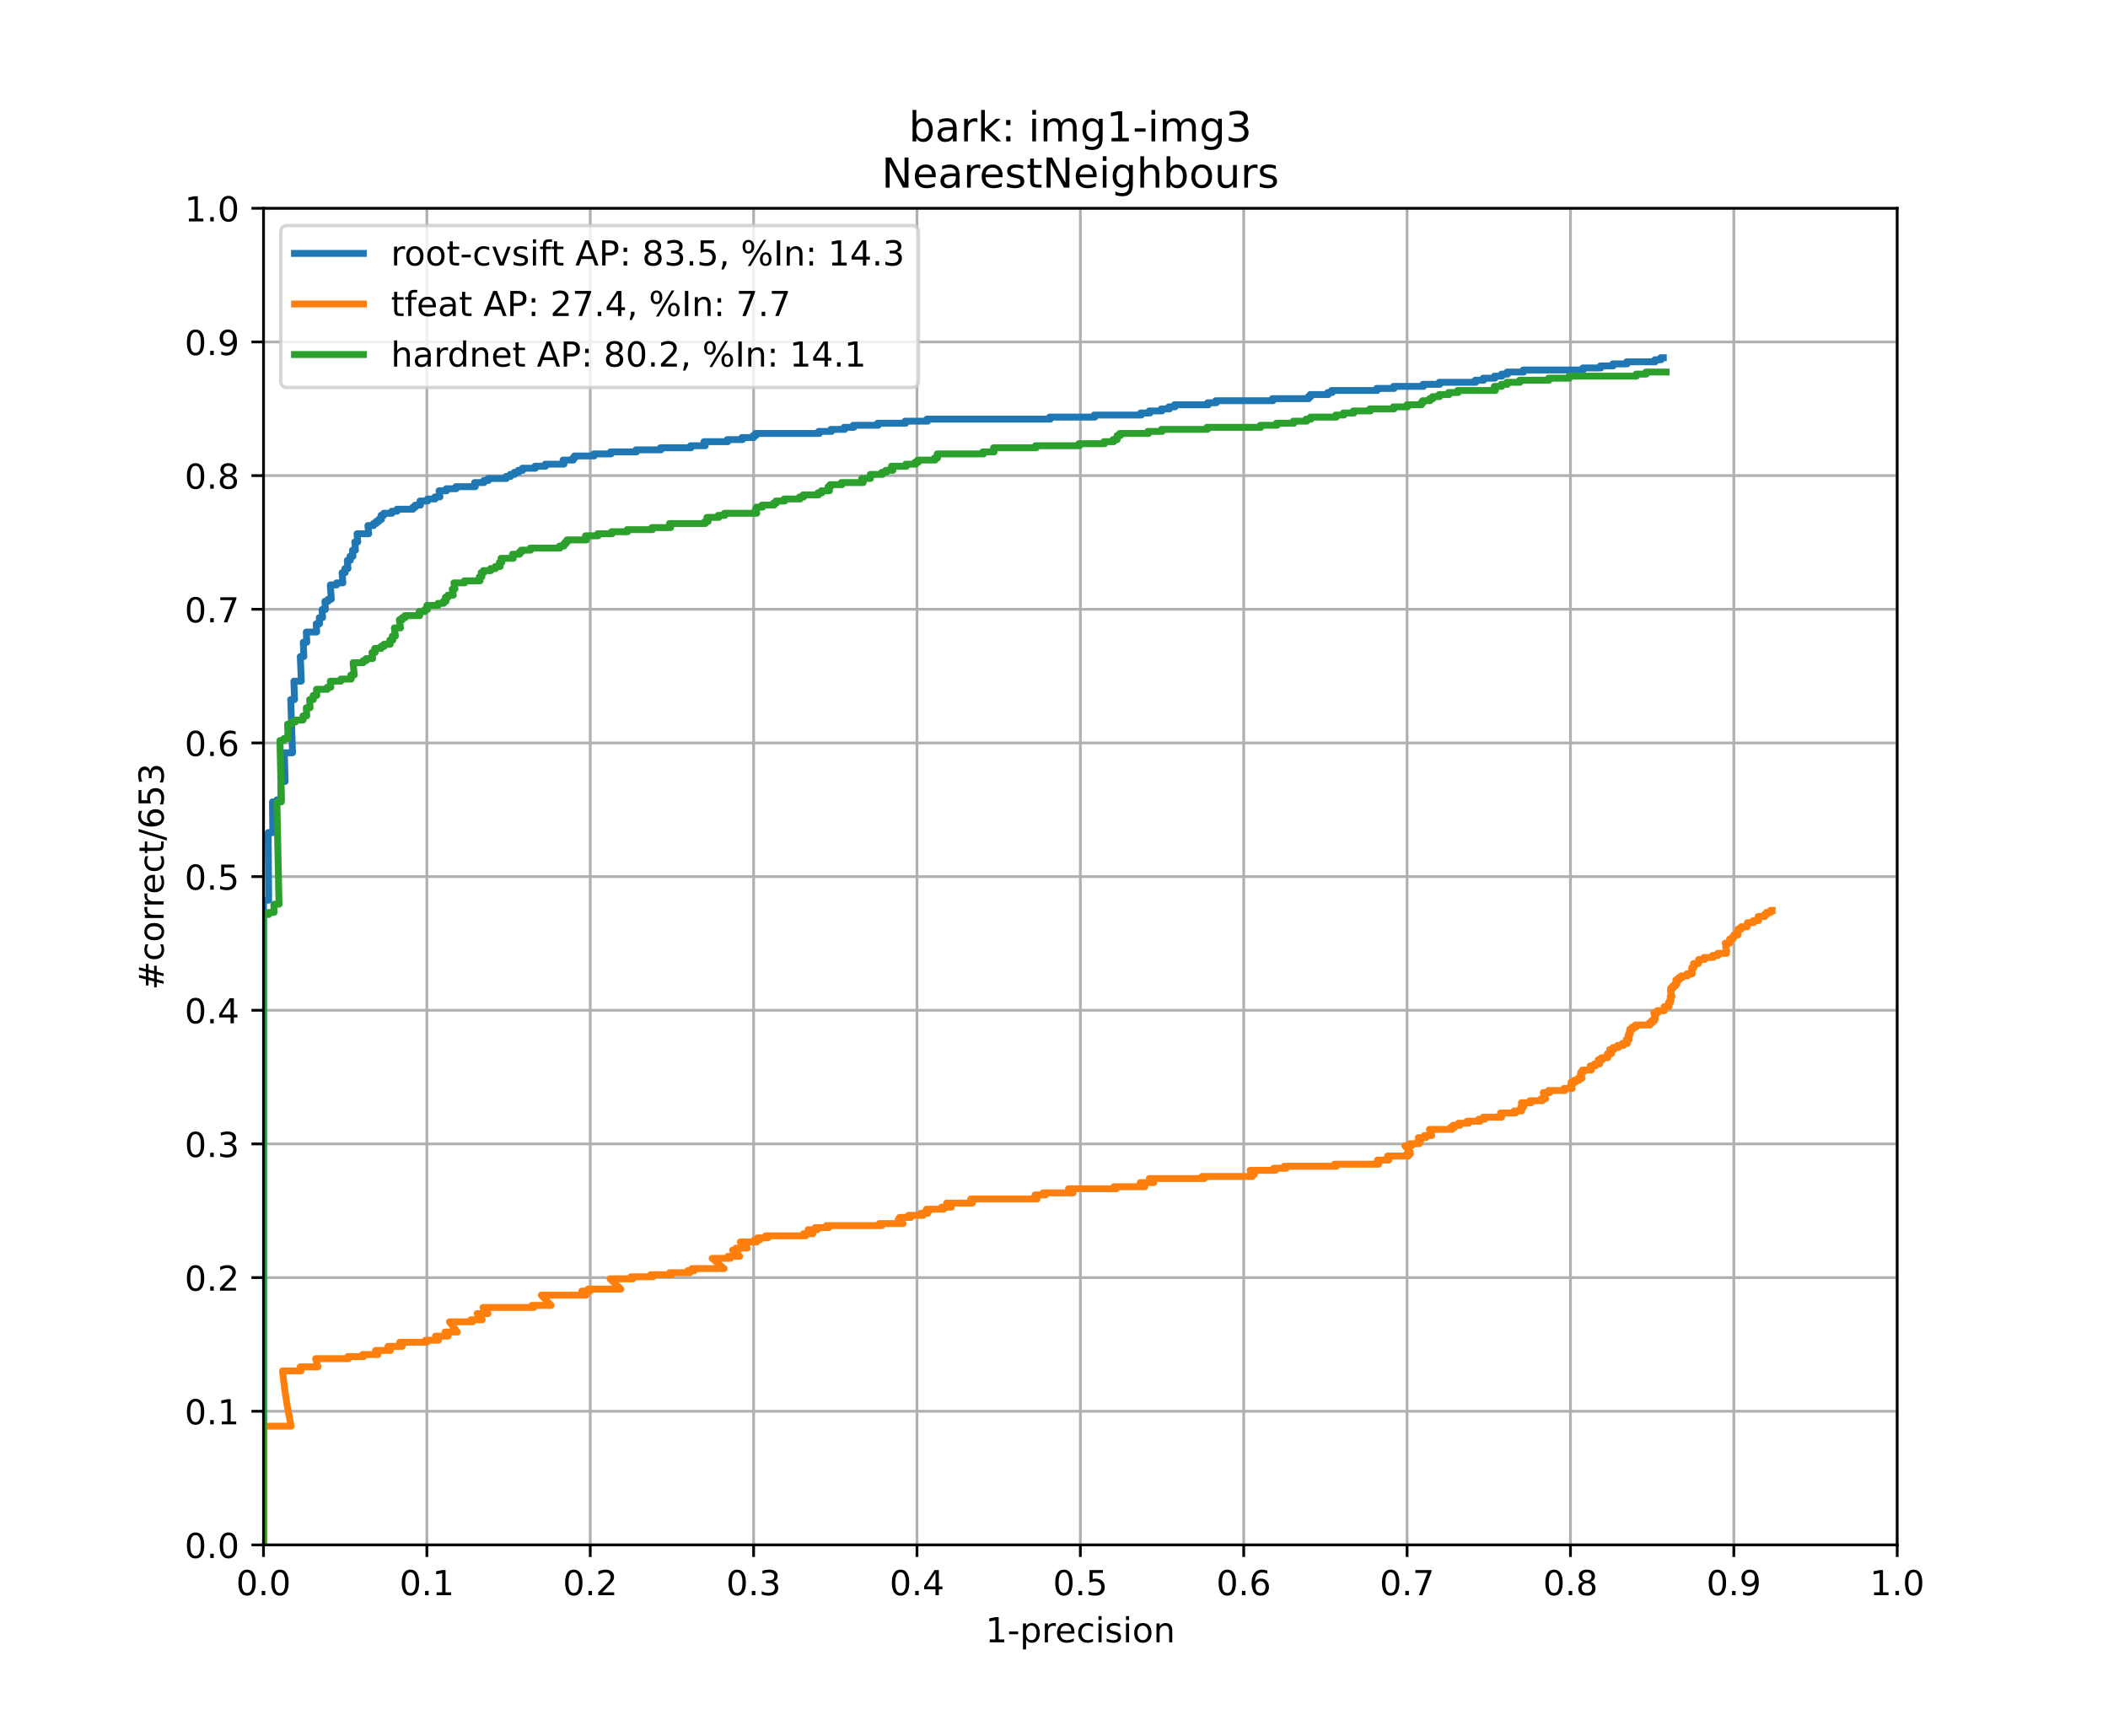 <?xml version="1.0" encoding="utf-8" standalone="no"?>
<!DOCTYPE svg PUBLIC "-//W3C//DTD SVG 1.1//EN"
  "http://www.w3.org/Graphics/SVG/1.1/DTD/svg11.dtd">
<!-- Created with matplotlib (https://matplotlib.org/) -->
<svg height="504pt" version="1.1" viewBox="0 0 612 504" width="612pt" xmlns="http://www.w3.org/2000/svg" xmlns:xlink="http://www.w3.org/1999/xlink">
 <defs>
  <style type="text/css">
*{stroke-linecap:butt;stroke-linejoin:round;}
  </style>
 </defs>
 <g id="figure_1">
  <g id="patch_1">
   <path d="M 0 504 
L 612 504 
L 612 0 
L 0 0 
z
" style="fill:#ffffff;"/>
  </g>
  <g id="axes_1">
   <g id="patch_2">
    <path d="M 76.5 448.56 
L 550.8 448.56 
L 550.8 60.48 
L 76.5 60.48 
z
" style="fill:#ffffff;"/>
   </g>
   <g id="matplotlib.axis_1">
    <g id="xtick_1">
     <g id="line2d_1">
      <path clip-path="url(#p9d7a1a7875)" d="M 76.5 448.56 
L 76.5 60.48 
" style="fill:none;stroke:#b0b0b0;stroke-linecap:square;stroke-width:0.8;"/>
     </g>
     <g id="line2d_2">
      <defs>
       <path d="M 0 0 
L 0 3.5 
" id="me252ab97df" style="stroke:#000000;stroke-width:0.8;"/>
      </defs>
      <g>
       <use style="stroke:#000000;stroke-width:0.8;" x="76.5" xlink:href="#me252ab97df" y="448.56"/>
      </g>
     </g>
     <g id="text_1">
      <!-- 0.0 -->
      <defs>
       <path d="M 31.781 66.406 
Q 24.172 66.406 20.328 58.906 
Q 16.5 51.422 16.5 36.375 
Q 16.5 21.391 20.328 13.891 
Q 24.172 6.391 31.781 6.391 
Q 39.453 6.391 43.281 13.891 
Q 47.125 21.391 47.125 36.375 
Q 47.125 51.422 43.281 58.906 
Q 39.453 66.406 31.781 66.406 
z
M 31.781 74.219 
Q 44.047 74.219 50.516 64.516 
Q 56.984 54.828 56.984 36.375 
Q 56.984 17.969 50.516 8.266 
Q 44.047 -1.422 31.781 -1.422 
Q 19.531 -1.422 13.062 8.266 
Q 6.594 17.969 6.594 36.375 
Q 6.594 54.828 13.062 64.516 
Q 19.531 74.219 31.781 74.219 
z
" id="DejaVuSans-48"/>
       <path d="M 10.688 12.406 
L 21 12.406 
L 21 0 
L 10.688 0 
z
" id="DejaVuSans-46"/>
      </defs>
      <g transform="translate(68.548 463.158)scale(0.1 -0.1)">
       <use xlink:href="#DejaVuSans-48"/>
       <use x="63.623" xlink:href="#DejaVuSans-46"/>
       <use x="95.41" xlink:href="#DejaVuSans-48"/>
      </g>
     </g>
    </g>
    <g id="xtick_2">
     <g id="line2d_3">
      <path clip-path="url(#p9d7a1a7875)" d="M 123.93 448.56 
L 123.93 60.48 
" style="fill:none;stroke:#b0b0b0;stroke-linecap:square;stroke-width:0.8;"/>
     </g>
     <g id="line2d_4">
      <g>
       <use style="stroke:#000000;stroke-width:0.8;" x="123.93" xlink:href="#me252ab97df" y="448.56"/>
      </g>
     </g>
     <g id="text_2">
      <!-- 0.1 -->
      <defs>
       <path d="M 12.406 8.297 
L 28.516 8.297 
L 28.516 63.922 
L 10.984 60.406 
L 10.984 69.391 
L 28.422 72.906 
L 38.281 72.906 
L 38.281 8.297 
L 54.391 8.297 
L 54.391 0 
L 12.406 0 
z
" id="DejaVuSans-49"/>
      </defs>
      <g transform="translate(115.978 463.158)scale(0.1 -0.1)">
       <use xlink:href="#DejaVuSans-48"/>
       <use x="63.623" xlink:href="#DejaVuSans-46"/>
       <use x="95.41" xlink:href="#DejaVuSans-49"/>
      </g>
     </g>
    </g>
    <g id="xtick_3">
     <g id="line2d_5">
      <path clip-path="url(#p9d7a1a7875)" d="M 171.36 448.56 
L 171.36 60.48 
" style="fill:none;stroke:#b0b0b0;stroke-linecap:square;stroke-width:0.8;"/>
     </g>
     <g id="line2d_6">
      <g>
       <use style="stroke:#000000;stroke-width:0.8;" x="171.36" xlink:href="#me252ab97df" y="448.56"/>
      </g>
     </g>
     <g id="text_3">
      <!-- 0.2 -->
      <defs>
       <path d="M 19.188 8.297 
L 53.609 8.297 
L 53.609 0 
L 7.328 0 
L 7.328 8.297 
Q 12.938 14.109 22.625 23.891 
Q 32.328 33.688 34.812 36.531 
Q 39.547 41.844 41.422 45.531 
Q 43.312 49.219 43.312 52.781 
Q 43.312 58.594 39.234 62.25 
Q 35.156 65.922 28.609 65.922 
Q 23.969 65.922 18.812 64.312 
Q 13.672 62.703 7.812 59.422 
L 7.812 69.391 
Q 13.766 71.781 18.938 73 
Q 24.125 74.219 28.422 74.219 
Q 39.75 74.219 46.484 68.547 
Q 53.219 62.891 53.219 53.422 
Q 53.219 48.922 51.531 44.891 
Q 49.859 40.875 45.406 35.406 
Q 44.188 33.984 37.641 27.219 
Q 31.109 20.453 19.188 8.297 
z
" id="DejaVuSans-50"/>
      </defs>
      <g transform="translate(163.408 463.158)scale(0.1 -0.1)">
       <use xlink:href="#DejaVuSans-48"/>
       <use x="63.623" xlink:href="#DejaVuSans-46"/>
       <use x="95.41" xlink:href="#DejaVuSans-50"/>
      </g>
     </g>
    </g>
    <g id="xtick_4">
     <g id="line2d_7">
      <path clip-path="url(#p9d7a1a7875)" d="M 218.79 448.56 
L 218.79 60.48 
" style="fill:none;stroke:#b0b0b0;stroke-linecap:square;stroke-width:0.8;"/>
     </g>
     <g id="line2d_8">
      <g>
       <use style="stroke:#000000;stroke-width:0.8;" x="218.79" xlink:href="#me252ab97df" y="448.56"/>
      </g>
     </g>
     <g id="text_4">
      <!-- 0.3 -->
      <defs>
       <path d="M 40.578 39.312 
Q 47.656 37.797 51.625 33 
Q 55.609 28.219 55.609 21.188 
Q 55.609 10.406 48.188 4.484 
Q 40.766 -1.422 27.094 -1.422 
Q 22.516 -1.422 17.656 -0.516 
Q 12.797 0.391 7.625 2.203 
L 7.625 11.719 
Q 11.719 9.328 16.594 8.109 
Q 21.484 6.891 26.812 6.891 
Q 36.078 6.891 40.938 10.547 
Q 45.797 14.203 45.797 21.188 
Q 45.797 27.641 41.281 31.266 
Q 36.766 34.906 28.719 34.906 
L 20.219 34.906 
L 20.219 43.016 
L 29.109 43.016 
Q 36.375 43.016 40.234 45.922 
Q 44.094 48.828 44.094 54.297 
Q 44.094 59.906 40.109 62.906 
Q 36.141 65.922 28.719 65.922 
Q 24.656 65.922 20.016 65.031 
Q 15.375 64.156 9.812 62.312 
L 9.812 71.094 
Q 15.438 72.656 20.344 73.438 
Q 25.25 74.219 29.594 74.219 
Q 40.828 74.219 47.359 69.109 
Q 53.906 64.016 53.906 55.328 
Q 53.906 49.266 50.438 45.094 
Q 46.969 40.922 40.578 39.312 
z
" id="DejaVuSans-51"/>
      </defs>
      <g transform="translate(210.838 463.158)scale(0.1 -0.1)">
       <use xlink:href="#DejaVuSans-48"/>
       <use x="63.623" xlink:href="#DejaVuSans-46"/>
       <use x="95.41" xlink:href="#DejaVuSans-51"/>
      </g>
     </g>
    </g>
    <g id="xtick_5">
     <g id="line2d_9">
      <path clip-path="url(#p9d7a1a7875)" d="M 266.22 448.56 
L 266.22 60.48 
" style="fill:none;stroke:#b0b0b0;stroke-linecap:square;stroke-width:0.8;"/>
     </g>
     <g id="line2d_10">
      <g>
       <use style="stroke:#000000;stroke-width:0.8;" x="266.22" xlink:href="#me252ab97df" y="448.56"/>
      </g>
     </g>
     <g id="text_5">
      <!-- 0.4 -->
      <defs>
       <path d="M 37.797 64.312 
L 12.891 25.391 
L 37.797 25.391 
z
M 35.203 72.906 
L 47.609 72.906 
L 47.609 25.391 
L 58.016 25.391 
L 58.016 17.188 
L 47.609 17.188 
L 47.609 0 
L 37.797 0 
L 37.797 17.188 
L 4.891 17.188 
L 4.891 26.703 
z
" id="DejaVuSans-52"/>
      </defs>
      <g transform="translate(258.268 463.158)scale(0.1 -0.1)">
       <use xlink:href="#DejaVuSans-48"/>
       <use x="63.623" xlink:href="#DejaVuSans-46"/>
       <use x="95.41" xlink:href="#DejaVuSans-52"/>
      </g>
     </g>
    </g>
    <g id="xtick_6">
     <g id="line2d_11">
      <path clip-path="url(#p9d7a1a7875)" d="M 313.65 448.56 
L 313.65 60.48 
" style="fill:none;stroke:#b0b0b0;stroke-linecap:square;stroke-width:0.8;"/>
     </g>
     <g id="line2d_12">
      <g>
       <use style="stroke:#000000;stroke-width:0.8;" x="313.65" xlink:href="#me252ab97df" y="448.56"/>
      </g>
     </g>
     <g id="text_6">
      <!-- 0.5 -->
      <defs>
       <path d="M 10.797 72.906 
L 49.516 72.906 
L 49.516 64.594 
L 19.828 64.594 
L 19.828 46.734 
Q 21.969 47.469 24.109 47.828 
Q 26.266 48.188 28.422 48.188 
Q 40.625 48.188 47.75 41.5 
Q 54.891 34.812 54.891 23.391 
Q 54.891 11.625 47.562 5.094 
Q 40.234 -1.422 26.906 -1.422 
Q 22.312 -1.422 17.547 -0.641 
Q 12.797 0.141 7.719 1.703 
L 7.719 11.625 
Q 12.109 9.234 16.797 8.062 
Q 21.484 6.891 26.703 6.891 
Q 35.156 6.891 40.078 11.328 
Q 45.016 15.766 45.016 23.391 
Q 45.016 31 40.078 35.438 
Q 35.156 39.891 26.703 39.891 
Q 22.75 39.891 18.812 39.016 
Q 14.891 38.141 10.797 36.281 
z
" id="DejaVuSans-53"/>
      </defs>
      <g transform="translate(305.698 463.158)scale(0.1 -0.1)">
       <use xlink:href="#DejaVuSans-48"/>
       <use x="63.623" xlink:href="#DejaVuSans-46"/>
       <use x="95.41" xlink:href="#DejaVuSans-53"/>
      </g>
     </g>
    </g>
    <g id="xtick_7">
     <g id="line2d_13">
      <path clip-path="url(#p9d7a1a7875)" d="M 361.08 448.56 
L 361.08 60.48 
" style="fill:none;stroke:#b0b0b0;stroke-linecap:square;stroke-width:0.8;"/>
     </g>
     <g id="line2d_14">
      <g>
       <use style="stroke:#000000;stroke-width:0.8;" x="361.08" xlink:href="#me252ab97df" y="448.56"/>
      </g>
     </g>
     <g id="text_7">
      <!-- 0.6 -->
      <defs>
       <path d="M 33.016 40.375 
Q 26.375 40.375 22.484 35.828 
Q 18.609 31.297 18.609 23.391 
Q 18.609 15.531 22.484 10.953 
Q 26.375 6.391 33.016 6.391 
Q 39.656 6.391 43.531 10.953 
Q 47.406 15.531 47.406 23.391 
Q 47.406 31.297 43.531 35.828 
Q 39.656 40.375 33.016 40.375 
z
M 52.594 71.297 
L 52.594 62.312 
Q 48.875 64.062 45.094 64.984 
Q 41.312 65.922 37.594 65.922 
Q 27.828 65.922 22.672 59.328 
Q 17.531 52.734 16.797 39.406 
Q 19.672 43.656 24.016 45.922 
Q 28.375 48.188 33.594 48.188 
Q 44.578 48.188 50.953 41.516 
Q 57.328 34.859 57.328 23.391 
Q 57.328 12.156 50.688 5.359 
Q 44.047 -1.422 33.016 -1.422 
Q 20.359 -1.422 13.672 8.266 
Q 6.984 17.969 6.984 36.375 
Q 6.984 53.656 15.188 63.938 
Q 23.391 74.219 37.203 74.219 
Q 40.922 74.219 44.703 73.484 
Q 48.484 72.75 52.594 71.297 
z
" id="DejaVuSans-54"/>
      </defs>
      <g transform="translate(353.128 463.158)scale(0.1 -0.1)">
       <use xlink:href="#DejaVuSans-48"/>
       <use x="63.623" xlink:href="#DejaVuSans-46"/>
       <use x="95.41" xlink:href="#DejaVuSans-54"/>
      </g>
     </g>
    </g>
    <g id="xtick_8">
     <g id="line2d_15">
      <path clip-path="url(#p9d7a1a7875)" d="M 408.51 448.56 
L 408.51 60.48 
" style="fill:none;stroke:#b0b0b0;stroke-linecap:square;stroke-width:0.8;"/>
     </g>
     <g id="line2d_16">
      <g>
       <use style="stroke:#000000;stroke-width:0.8;" x="408.51" xlink:href="#me252ab97df" y="448.56"/>
      </g>
     </g>
     <g id="text_8">
      <!-- 0.7 -->
      <defs>
       <path d="M 8.203 72.906 
L 55.078 72.906 
L 55.078 68.703 
L 28.609 0 
L 18.312 0 
L 43.219 64.594 
L 8.203 64.594 
z
" id="DejaVuSans-55"/>
      </defs>
      <g transform="translate(400.558 463.158)scale(0.1 -0.1)">
       <use xlink:href="#DejaVuSans-48"/>
       <use x="63.623" xlink:href="#DejaVuSans-46"/>
       <use x="95.41" xlink:href="#DejaVuSans-55"/>
      </g>
     </g>
    </g>
    <g id="xtick_9">
     <g id="line2d_17">
      <path clip-path="url(#p9d7a1a7875)" d="M 455.94 448.56 
L 455.94 60.48 
" style="fill:none;stroke:#b0b0b0;stroke-linecap:square;stroke-width:0.8;"/>
     </g>
     <g id="line2d_18">
      <g>
       <use style="stroke:#000000;stroke-width:0.8;" x="455.94" xlink:href="#me252ab97df" y="448.56"/>
      </g>
     </g>
     <g id="text_9">
      <!-- 0.8 -->
      <defs>
       <path d="M 31.781 34.625 
Q 24.75 34.625 20.719 30.859 
Q 16.703 27.094 16.703 20.516 
Q 16.703 13.922 20.719 10.156 
Q 24.75 6.391 31.781 6.391 
Q 38.812 6.391 42.859 10.172 
Q 46.922 13.969 46.922 20.516 
Q 46.922 27.094 42.891 30.859 
Q 38.875 34.625 31.781 34.625 
z
M 21.922 38.812 
Q 15.578 40.375 12.031 44.719 
Q 8.5 49.078 8.5 55.328 
Q 8.5 64.062 14.719 69.141 
Q 20.953 74.219 31.781 74.219 
Q 42.672 74.219 48.875 69.141 
Q 55.078 64.062 55.078 55.328 
Q 55.078 49.078 51.531 44.719 
Q 48 40.375 41.703 38.812 
Q 48.828 37.156 52.797 32.312 
Q 56.781 27.484 56.781 20.516 
Q 56.781 9.906 50.312 4.234 
Q 43.844 -1.422 31.781 -1.422 
Q 19.734 -1.422 13.25 4.234 
Q 6.781 9.906 6.781 20.516 
Q 6.781 27.484 10.781 32.312 
Q 14.797 37.156 21.922 38.812 
z
M 18.312 54.391 
Q 18.312 48.734 21.844 45.562 
Q 25.391 42.391 31.781 42.391 
Q 38.141 42.391 41.719 45.562 
Q 45.312 48.734 45.312 54.391 
Q 45.312 60.062 41.719 63.234 
Q 38.141 66.406 31.781 66.406 
Q 25.391 66.406 21.844 63.234 
Q 18.312 60.062 18.312 54.391 
z
" id="DejaVuSans-56"/>
      </defs>
      <g transform="translate(447.988 463.158)scale(0.1 -0.1)">
       <use xlink:href="#DejaVuSans-48"/>
       <use x="63.623" xlink:href="#DejaVuSans-46"/>
       <use x="95.41" xlink:href="#DejaVuSans-56"/>
      </g>
     </g>
    </g>
    <g id="xtick_10">
     <g id="line2d_19">
      <path clip-path="url(#p9d7a1a7875)" d="M 503.37 448.56 
L 503.37 60.48 
" style="fill:none;stroke:#b0b0b0;stroke-linecap:square;stroke-width:0.8;"/>
     </g>
     <g id="line2d_20">
      <g>
       <use style="stroke:#000000;stroke-width:0.8;" x="503.37" xlink:href="#me252ab97df" y="448.56"/>
      </g>
     </g>
     <g id="text_10">
      <!-- 0.9 -->
      <defs>
       <path d="M 10.984 1.516 
L 10.984 10.5 
Q 14.703 8.734 18.5 7.812 
Q 22.312 6.891 25.984 6.891 
Q 35.75 6.891 40.891 13.453 
Q 46.047 20.016 46.781 33.406 
Q 43.953 29.203 39.594 26.953 
Q 35.25 24.703 29.984 24.703 
Q 19.047 24.703 12.672 31.312 
Q 6.297 37.938 6.297 49.422 
Q 6.297 60.641 12.938 67.422 
Q 19.578 74.219 30.609 74.219 
Q 43.266 74.219 49.922 64.516 
Q 56.594 54.828 56.594 36.375 
Q 56.594 19.141 48.406 8.859 
Q 40.234 -1.422 26.422 -1.422 
Q 22.703 -1.422 18.891 -0.688 
Q 15.094 0.047 10.984 1.516 
z
M 30.609 32.422 
Q 37.25 32.422 41.125 36.953 
Q 45.016 41.5 45.016 49.422 
Q 45.016 57.281 41.125 61.844 
Q 37.25 66.406 30.609 66.406 
Q 23.969 66.406 20.094 61.844 
Q 16.219 57.281 16.219 49.422 
Q 16.219 41.5 20.094 36.953 
Q 23.969 32.422 30.609 32.422 
z
" id="DejaVuSans-57"/>
      </defs>
      <g transform="translate(495.418 463.158)scale(0.1 -0.1)">
       <use xlink:href="#DejaVuSans-48"/>
       <use x="63.623" xlink:href="#DejaVuSans-46"/>
       <use x="95.41" xlink:href="#DejaVuSans-57"/>
      </g>
     </g>
    </g>
    <g id="xtick_11">
     <g id="line2d_21">
      <path clip-path="url(#p9d7a1a7875)" d="M 550.8 448.56 
L 550.8 60.48 
" style="fill:none;stroke:#b0b0b0;stroke-linecap:square;stroke-width:0.8;"/>
     </g>
     <g id="line2d_22">
      <g>
       <use style="stroke:#000000;stroke-width:0.8;" x="550.8" xlink:href="#me252ab97df" y="448.56"/>
      </g>
     </g>
     <g id="text_11">
      <!-- 1.0 -->
      <g transform="translate(542.848 463.158)scale(0.1 -0.1)">
       <use xlink:href="#DejaVuSans-49"/>
       <use x="63.623" xlink:href="#DejaVuSans-46"/>
       <use x="95.41" xlink:href="#DejaVuSans-48"/>
      </g>
     </g>
    </g>
    <g id="text_12">
     <!-- 1-precision -->
     <defs>
      <path d="M 4.891 31.391 
L 31.203 31.391 
L 31.203 23.391 
L 4.891 23.391 
z
" id="DejaVuSans-45"/>
      <path d="M 18.109 8.203 
L 18.109 -20.797 
L 9.078 -20.797 
L 9.078 54.688 
L 18.109 54.688 
L 18.109 46.391 
Q 20.953 51.266 25.266 53.625 
Q 29.594 56 35.594 56 
Q 45.562 56 51.781 48.094 
Q 58.016 40.188 58.016 27.297 
Q 58.016 14.406 51.781 6.484 
Q 45.562 -1.422 35.594 -1.422 
Q 29.594 -1.422 25.266 0.953 
Q 20.953 3.328 18.109 8.203 
z
M 48.688 27.297 
Q 48.688 37.203 44.609 42.844 
Q 40.531 48.484 33.406 48.484 
Q 26.266 48.484 22.188 42.844 
Q 18.109 37.203 18.109 27.297 
Q 18.109 17.391 22.188 11.75 
Q 26.266 6.109 33.406 6.109 
Q 40.531 6.109 44.609 11.75 
Q 48.688 17.391 48.688 27.297 
z
" id="DejaVuSans-112"/>
      <path d="M 41.109 46.297 
Q 39.594 47.172 37.812 47.578 
Q 36.031 48 33.891 48 
Q 26.266 48 22.188 43.047 
Q 18.109 38.094 18.109 28.812 
L 18.109 0 
L 9.078 0 
L 9.078 54.688 
L 18.109 54.688 
L 18.109 46.188 
Q 20.953 51.172 25.484 53.578 
Q 30.031 56 36.531 56 
Q 37.453 56 38.578 55.875 
Q 39.703 55.766 41.062 55.516 
z
" id="DejaVuSans-114"/>
      <path d="M 56.203 29.594 
L 56.203 25.203 
L 14.891 25.203 
Q 15.484 15.922 20.484 11.062 
Q 25.484 6.203 34.422 6.203 
Q 39.594 6.203 44.453 7.469 
Q 49.312 8.734 54.109 11.281 
L 54.109 2.781 
Q 49.266 0.734 44.188 -0.344 
Q 39.109 -1.422 33.891 -1.422 
Q 20.797 -1.422 13.156 6.188 
Q 5.516 13.812 5.516 26.812 
Q 5.516 40.234 12.766 48.109 
Q 20.016 56 32.328 56 
Q 43.359 56 49.781 48.891 
Q 56.203 41.797 56.203 29.594 
z
M 47.219 32.234 
Q 47.125 39.594 43.094 43.984 
Q 39.062 48.391 32.422 48.391 
Q 24.906 48.391 20.391 44.141 
Q 15.875 39.891 15.188 32.172 
z
" id="DejaVuSans-101"/>
      <path d="M 48.781 52.594 
L 48.781 44.188 
Q 44.969 46.297 41.141 47.344 
Q 37.312 48.391 33.406 48.391 
Q 24.656 48.391 19.812 42.844 
Q 14.984 37.312 14.984 27.297 
Q 14.984 17.281 19.812 11.734 
Q 24.656 6.203 33.406 6.203 
Q 37.312 6.203 41.141 7.25 
Q 44.969 8.297 48.781 10.406 
L 48.781 2.094 
Q 45.016 0.344 40.984 -0.531 
Q 36.969 -1.422 32.422 -1.422 
Q 20.062 -1.422 12.781 6.344 
Q 5.516 14.109 5.516 27.297 
Q 5.516 40.672 12.859 48.328 
Q 20.219 56 33.016 56 
Q 37.156 56 41.109 55.141 
Q 45.062 54.297 48.781 52.594 
z
" id="DejaVuSans-99"/>
      <path d="M 9.422 54.688 
L 18.406 54.688 
L 18.406 0 
L 9.422 0 
z
M 9.422 75.984 
L 18.406 75.984 
L 18.406 64.594 
L 9.422 64.594 
z
" id="DejaVuSans-105"/>
      <path d="M 44.281 53.078 
L 44.281 44.578 
Q 40.484 46.531 36.375 47.5 
Q 32.281 48.484 27.875 48.484 
Q 21.188 48.484 17.844 46.438 
Q 14.5 44.391 14.5 40.281 
Q 14.5 37.156 16.891 35.375 
Q 19.281 33.594 26.516 31.984 
L 29.594 31.297 
Q 39.156 29.25 43.188 25.516 
Q 47.219 21.781 47.219 15.094 
Q 47.219 7.469 41.188 3.016 
Q 35.156 -1.422 24.609 -1.422 
Q 20.219 -1.422 15.453 -0.562 
Q 10.688 0.297 5.422 2 
L 5.422 11.281 
Q 10.406 8.688 15.234 7.391 
Q 20.062 6.109 24.812 6.109 
Q 31.156 6.109 34.562 8.281 
Q 37.984 10.453 37.984 14.406 
Q 37.984 18.062 35.516 20.016 
Q 33.062 21.969 24.703 23.781 
L 21.578 24.516 
Q 13.234 26.266 9.516 29.906 
Q 5.812 33.547 5.812 39.891 
Q 5.812 47.609 11.281 51.797 
Q 16.75 56 26.812 56 
Q 31.781 56 36.172 55.266 
Q 40.578 54.547 44.281 53.078 
z
" id="DejaVuSans-115"/>
      <path d="M 30.609 48.391 
Q 23.391 48.391 19.188 42.75 
Q 14.984 37.109 14.984 27.297 
Q 14.984 17.484 19.156 11.844 
Q 23.344 6.203 30.609 6.203 
Q 37.797 6.203 41.984 11.859 
Q 46.188 17.531 46.188 27.297 
Q 46.188 37.016 41.984 42.703 
Q 37.797 48.391 30.609 48.391 
z
M 30.609 56 
Q 42.328 56 49.016 48.375 
Q 55.719 40.766 55.719 27.297 
Q 55.719 13.875 49.016 6.219 
Q 42.328 -1.422 30.609 -1.422 
Q 18.844 -1.422 12.172 6.219 
Q 5.516 13.875 5.516 27.297 
Q 5.516 40.766 12.172 48.375 
Q 18.844 56 30.609 56 
z
" id="DejaVuSans-111"/>
      <path d="M 54.891 33.016 
L 54.891 0 
L 45.906 0 
L 45.906 32.719 
Q 45.906 40.484 42.875 44.328 
Q 39.844 48.188 33.797 48.188 
Q 26.516 48.188 22.312 43.547 
Q 18.109 38.922 18.109 30.906 
L 18.109 0 
L 9.078 0 
L 9.078 54.688 
L 18.109 54.688 
L 18.109 46.188 
Q 21.344 51.125 25.703 53.562 
Q 30.078 56 35.797 56 
Q 45.219 56 50.047 50.172 
Q 54.891 44.344 54.891 33.016 
z
" id="DejaVuSans-110"/>
     </defs>
     <g transform="translate(286.111 476.837)scale(0.1 -0.1)">
      <use xlink:href="#DejaVuSans-49"/>
      <use x="63.623" xlink:href="#DejaVuSans-45"/>
      <use x="99.707" xlink:href="#DejaVuSans-112"/>
      <use x="163.184" xlink:href="#DejaVuSans-114"/>
      <use x="202.047" xlink:href="#DejaVuSans-101"/>
      <use x="263.57" xlink:href="#DejaVuSans-99"/>
      <use x="318.551" xlink:href="#DejaVuSans-105"/>
      <use x="346.334" xlink:href="#DejaVuSans-115"/>
      <use x="398.434" xlink:href="#DejaVuSans-105"/>
      <use x="426.217" xlink:href="#DejaVuSans-111"/>
      <use x="487.398" xlink:href="#DejaVuSans-110"/>
     </g>
    </g>
   </g>
   <g id="matplotlib.axis_2">
    <g id="ytick_1">
     <g id="line2d_23">
      <path clip-path="url(#p9d7a1a7875)" d="M 76.5 448.56 
L 550.8 448.56 
" style="fill:none;stroke:#b0b0b0;stroke-linecap:square;stroke-width:0.8;"/>
     </g>
     <g id="line2d_24">
      <defs>
       <path d="M 0 0 
L -3.5 0 
" id="m651fec2576" style="stroke:#000000;stroke-width:0.8;"/>
      </defs>
      <g>
       <use style="stroke:#000000;stroke-width:0.8;" x="76.5" xlink:href="#m651fec2576" y="448.56"/>
      </g>
     </g>
     <g id="text_13">
      <!-- 0.0 -->
      <g transform="translate(53.597 452.359)scale(0.1 -0.1)">
       <use xlink:href="#DejaVuSans-48"/>
       <use x="63.623" xlink:href="#DejaVuSans-46"/>
       <use x="95.41" xlink:href="#DejaVuSans-48"/>
      </g>
     </g>
    </g>
    <g id="ytick_2">
     <g id="line2d_25">
      <path clip-path="url(#p9d7a1a7875)" d="M 76.5 409.752 
L 550.8 409.752 
" style="fill:none;stroke:#b0b0b0;stroke-linecap:square;stroke-width:0.8;"/>
     </g>
     <g id="line2d_26">
      <g>
       <use style="stroke:#000000;stroke-width:0.8;" x="76.5" xlink:href="#m651fec2576" y="409.752"/>
      </g>
     </g>
     <g id="text_14">
      <!-- 0.1 -->
      <g transform="translate(53.597 413.551)scale(0.1 -0.1)">
       <use xlink:href="#DejaVuSans-48"/>
       <use x="63.623" xlink:href="#DejaVuSans-46"/>
       <use x="95.41" xlink:href="#DejaVuSans-49"/>
      </g>
     </g>
    </g>
    <g id="ytick_3">
     <g id="line2d_27">
      <path clip-path="url(#p9d7a1a7875)" d="M 76.5 370.944 
L 550.8 370.944 
" style="fill:none;stroke:#b0b0b0;stroke-linecap:square;stroke-width:0.8;"/>
     </g>
     <g id="line2d_28">
      <g>
       <use style="stroke:#000000;stroke-width:0.8;" x="76.5" xlink:href="#m651fec2576" y="370.944"/>
      </g>
     </g>
     <g id="text_15">
      <!-- 0.2 -->
      <g transform="translate(53.597 374.743)scale(0.1 -0.1)">
       <use xlink:href="#DejaVuSans-48"/>
       <use x="63.623" xlink:href="#DejaVuSans-46"/>
       <use x="95.41" xlink:href="#DejaVuSans-50"/>
      </g>
     </g>
    </g>
    <g id="ytick_4">
     <g id="line2d_29">
      <path clip-path="url(#p9d7a1a7875)" d="M 76.5 332.136 
L 550.8 332.136 
" style="fill:none;stroke:#b0b0b0;stroke-linecap:square;stroke-width:0.8;"/>
     </g>
     <g id="line2d_30">
      <g>
       <use style="stroke:#000000;stroke-width:0.8;" x="76.5" xlink:href="#m651fec2576" y="332.136"/>
      </g>
     </g>
     <g id="text_16">
      <!-- 0.3 -->
      <g transform="translate(53.597 335.935)scale(0.1 -0.1)">
       <use xlink:href="#DejaVuSans-48"/>
       <use x="63.623" xlink:href="#DejaVuSans-46"/>
       <use x="95.41" xlink:href="#DejaVuSans-51"/>
      </g>
     </g>
    </g>
    <g id="ytick_5">
     <g id="line2d_31">
      <path clip-path="url(#p9d7a1a7875)" d="M 76.5 293.328 
L 550.8 293.328 
" style="fill:none;stroke:#b0b0b0;stroke-linecap:square;stroke-width:0.8;"/>
     </g>
     <g id="line2d_32">
      <g>
       <use style="stroke:#000000;stroke-width:0.8;" x="76.5" xlink:href="#m651fec2576" y="293.328"/>
      </g>
     </g>
     <g id="text_17">
      <!-- 0.4 -->
      <g transform="translate(53.597 297.127)scale(0.1 -0.1)">
       <use xlink:href="#DejaVuSans-48"/>
       <use x="63.623" xlink:href="#DejaVuSans-46"/>
       <use x="95.41" xlink:href="#DejaVuSans-52"/>
      </g>
     </g>
    </g>
    <g id="ytick_6">
     <g id="line2d_33">
      <path clip-path="url(#p9d7a1a7875)" d="M 76.5 254.52 
L 550.8 254.52 
" style="fill:none;stroke:#b0b0b0;stroke-linecap:square;stroke-width:0.8;"/>
     </g>
     <g id="line2d_34">
      <g>
       <use style="stroke:#000000;stroke-width:0.8;" x="76.5" xlink:href="#m651fec2576" y="254.52"/>
      </g>
     </g>
     <g id="text_18">
      <!-- 0.5 -->
      <g transform="translate(53.597 258.319)scale(0.1 -0.1)">
       <use xlink:href="#DejaVuSans-48"/>
       <use x="63.623" xlink:href="#DejaVuSans-46"/>
       <use x="95.41" xlink:href="#DejaVuSans-53"/>
      </g>
     </g>
    </g>
    <g id="ytick_7">
     <g id="line2d_35">
      <path clip-path="url(#p9d7a1a7875)" d="M 76.5 215.712 
L 550.8 215.712 
" style="fill:none;stroke:#b0b0b0;stroke-linecap:square;stroke-width:0.8;"/>
     </g>
     <g id="line2d_36">
      <g>
       <use style="stroke:#000000;stroke-width:0.8;" x="76.5" xlink:href="#m651fec2576" y="215.712"/>
      </g>
     </g>
     <g id="text_19">
      <!-- 0.6 -->
      <g transform="translate(53.597 219.511)scale(0.1 -0.1)">
       <use xlink:href="#DejaVuSans-48"/>
       <use x="63.623" xlink:href="#DejaVuSans-46"/>
       <use x="95.41" xlink:href="#DejaVuSans-54"/>
      </g>
     </g>
    </g>
    <g id="ytick_8">
     <g id="line2d_37">
      <path clip-path="url(#p9d7a1a7875)" d="M 76.5 176.904 
L 550.8 176.904 
" style="fill:none;stroke:#b0b0b0;stroke-linecap:square;stroke-width:0.8;"/>
     </g>
     <g id="line2d_38">
      <g>
       <use style="stroke:#000000;stroke-width:0.8;" x="76.5" xlink:href="#m651fec2576" y="176.904"/>
      </g>
     </g>
     <g id="text_20">
      <!-- 0.7 -->
      <g transform="translate(53.597 180.703)scale(0.1 -0.1)">
       <use xlink:href="#DejaVuSans-48"/>
       <use x="63.623" xlink:href="#DejaVuSans-46"/>
       <use x="95.41" xlink:href="#DejaVuSans-55"/>
      </g>
     </g>
    </g>
    <g id="ytick_9">
     <g id="line2d_39">
      <path clip-path="url(#p9d7a1a7875)" d="M 76.5 138.096 
L 550.8 138.096 
" style="fill:none;stroke:#b0b0b0;stroke-linecap:square;stroke-width:0.8;"/>
     </g>
     <g id="line2d_40">
      <g>
       <use style="stroke:#000000;stroke-width:0.8;" x="76.5" xlink:href="#m651fec2576" y="138.096"/>
      </g>
     </g>
     <g id="text_21">
      <!-- 0.8 -->
      <g transform="translate(53.597 141.895)scale(0.1 -0.1)">
       <use xlink:href="#DejaVuSans-48"/>
       <use x="63.623" xlink:href="#DejaVuSans-46"/>
       <use x="95.41" xlink:href="#DejaVuSans-56"/>
      </g>
     </g>
    </g>
    <g id="ytick_10">
     <g id="line2d_41">
      <path clip-path="url(#p9d7a1a7875)" d="M 76.5 99.288 
L 550.8 99.288 
" style="fill:none;stroke:#b0b0b0;stroke-linecap:square;stroke-width:0.8;"/>
     </g>
     <g id="line2d_42">
      <g>
       <use style="stroke:#000000;stroke-width:0.8;" x="76.5" xlink:href="#m651fec2576" y="99.288"/>
      </g>
     </g>
     <g id="text_22">
      <!-- 0.9 -->
      <g transform="translate(53.597 103.087)scale(0.1 -0.1)">
       <use xlink:href="#DejaVuSans-48"/>
       <use x="63.623" xlink:href="#DejaVuSans-46"/>
       <use x="95.41" xlink:href="#DejaVuSans-57"/>
      </g>
     </g>
    </g>
    <g id="ytick_11">
     <g id="line2d_43">
      <path clip-path="url(#p9d7a1a7875)" d="M 76.5 60.48 
L 550.8 60.48 
" style="fill:none;stroke:#b0b0b0;stroke-linecap:square;stroke-width:0.8;"/>
     </g>
     <g id="line2d_44">
      <g>
       <use style="stroke:#000000;stroke-width:0.8;" x="76.5" xlink:href="#m651fec2576" y="60.48"/>
      </g>
     </g>
     <g id="text_23">
      <!-- 1.0 -->
      <g transform="translate(53.597 64.279)scale(0.1 -0.1)">
       <use xlink:href="#DejaVuSans-49"/>
       <use x="63.623" xlink:href="#DejaVuSans-46"/>
       <use x="95.41" xlink:href="#DejaVuSans-48"/>
      </g>
     </g>
    </g>
    <g id="text_24">
     <!-- #correct/653 -->
     <defs>
      <path d="M 51.125 44 
L 36.922 44 
L 32.812 27.688 
L 47.125 27.688 
z
M 43.797 71.781 
L 38.719 51.516 
L 52.984 51.516 
L 58.109 71.781 
L 65.922 71.781 
L 60.891 51.516 
L 76.125 51.516 
L 76.125 44 
L 58.984 44 
L 54.984 27.688 
L 70.516 27.688 
L 70.516 20.219 
L 53.078 20.219 
L 48 0 
L 40.188 0 
L 45.219 20.219 
L 30.906 20.219 
L 25.875 0 
L 18.016 0 
L 23.094 20.219 
L 7.719 20.219 
L 7.719 27.688 
L 24.906 27.688 
L 29 44 
L 13.281 44 
L 13.281 51.516 
L 30.906 51.516 
L 35.891 71.781 
z
" id="DejaVuSans-35"/>
      <path d="M 18.312 70.219 
L 18.312 54.688 
L 36.812 54.688 
L 36.812 47.703 
L 18.312 47.703 
L 18.312 18.016 
Q 18.312 11.328 20.141 9.422 
Q 21.969 7.516 27.594 7.516 
L 36.812 7.516 
L 36.812 0 
L 27.594 0 
Q 17.188 0 13.234 3.875 
Q 9.281 7.766 9.281 18.016 
L 9.281 47.703 
L 2.688 47.703 
L 2.688 54.688 
L 9.281 54.688 
L 9.281 70.219 
z
" id="DejaVuSans-116"/>
      <path d="M 25.391 72.906 
L 33.688 72.906 
L 8.297 -9.281 
L 0 -9.281 
z
" id="DejaVuSans-47"/>
     </defs>
     <g transform="translate(47.517 287.443)rotate(-90)scale(0.1 -0.1)">
      <use xlink:href="#DejaVuSans-35"/>
      <use x="83.789" xlink:href="#DejaVuSans-99"/>
      <use x="138.77" xlink:href="#DejaVuSans-111"/>
      <use x="199.951" xlink:href="#DejaVuSans-114"/>
      <use x="239.314" xlink:href="#DejaVuSans-114"/>
      <use x="278.178" xlink:href="#DejaVuSans-101"/>
      <use x="339.701" xlink:href="#DejaVuSans-99"/>
      <use x="394.682" xlink:href="#DejaVuSans-116"/>
      <use x="433.891" xlink:href="#DejaVuSans-47"/>
      <use x="467.582" xlink:href="#DejaVuSans-54"/>
      <use x="531.205" xlink:href="#DejaVuSans-53"/>
      <use x="594.828" xlink:href="#DejaVuSans-51"/>
     </g>
    </g>
   </g>
   <g id="line2d_45">
    <path clip-path="url(#p9d7a1a7875)" d="M 76.5 447.966 
L 76.5 261.354 
L 78.001 261.354 
L 77.859 241.742 
L 79.21 241.742 
L 79.099 232.828 
L 80.388 232.828 
L 80.377 232.234 
L 81.655 232.234 
L 81.532 226.885 
L 82.774 226.885 
L 82.55 218.565 
L 84.927 218.565 
L 84.405 203.113 
L 85.513 203.113 
L 85.324 197.764 
L 87.479 197.764 
L 87.182 190.632 
L 88.224 190.632 
L 88.043 186.472 
L 89.064 186.472 
L 88.927 183.501 
L 91.933 183.501 
L 91.8 181.124 
L 92.785 181.124 
L 92.681 179.341 
L 93.656 179.341 
L 93.511 176.963 
L 94.473 176.963 
L 94.323 174.586 
L 95.274 174.586 
L 95.235 173.992 
L 96.18 173.992 
L 95.899 169.832 
L 97.752 169.832 
L 97.709 169.237 
L 99.543 169.237 
L 99.312 166.266 
L 100.215 166.266 
L 100.121 165.077 
L 101.017 165.077 
L 100.823 162.7 
L 101.709 162.7 
L 101.61 161.512 
L 102.489 161.512 
L 102.337 159.729 
L 103.208 159.729 
L 103.002 157.351 
L 103.863 157.351 
L 103.655 154.974 
L 107.042 154.974 
L 106.812 152.597 
L 108.475 152.597 
L 108.416 152.003 
L 109.241 152.003 
L 109.18 151.408 
L 110.001 151.408 
L 109.939 150.814 
L 110.755 150.814 
L 110.629 149.625 
L 111.439 149.625 
L 111.375 149.031 
L 113.785 149.031 
L 113.717 148.437 
L 115.306 148.437 
L 115.236 147.843 
L 119.928 147.843 
L 119.85 147.248 
L 120.621 147.248 
L 120.542 146.654 
L 122.073 146.654 
L 121.912 145.465 
L 124.181 145.465 
L 124.097 144.871 
L 126.339 144.871 
L 126.252 144.277 
L 127.731 144.277 
L 127.465 142.494 
L 129.654 142.494 
L 129.563 141.9 
L 132.443 141.9 
L 132.348 141.305 
L 137.983 141.305 
L 137.777 140.117 
L 140.53 140.117 
L 140.424 139.522 
L 141.785 139.522 
L 141.677 138.928 
L 147.025 138.928 
L 146.91 138.334 
L 148.223 138.334 
L 148.107 137.739 
L 149.41 137.739 
L 149.292 137.145 
L 150.586 137.145 
L 150.466 136.551 
L 151.75 136.551 
L 151.629 135.957 
L 155.425 135.957 
L 155.3 135.362 
L 158.404 135.362 
L 158.276 134.768 
L 163.736 134.768 
L 163.467 133.579 
L 166.428 133.579 
L 166.291 132.985 
L 166.877 132.985 
L 166.74 132.391 
L 172.498 132.391 
L 172.354 131.796 
L 177.385 131.796 
L 177.236 131.202 
L 184.794 131.202 
L 184.638 130.608 
L 191.888 130.608 
L 191.725 130.013 
L 200.628 130.013 
L 200.457 129.419 
L 204.741 129.419 
L 204.394 128.231 
L 211.294 128.231 
L 211.116 127.636 
L 215.562 127.636 
L 215.38 127.042 
L 218.851 127.042 
L 218.667 126.448 
L 219.523 126.448 
L 219.339 125.853 
L 237.866 125.853 
L 237.67 125.259 
L 241.424 125.259 
L 241.227 124.665 
L 245.252 124.665 
L 245.053 124.07 
L 247.914 124.07 
L 247.713 123.476 
L 254.971 123.476 
L 254.768 122.882 
L 262.963 122.882 
L 262.757 122.288 
L 269.297 122.288 
L 269.088 121.693 
L 304.933 121.693 
L 304.718 121.099 
L 317.877 121.099 
L 317.662 120.505 
L 331.342 120.505 
L 331.128 119.91 
L 333.854 119.91 
L 333.641 119.316 
L 337.346 119.316 
L 337.134 118.722 
L 339.535 118.722 
L 339.324 118.127 
L 341.173 118.127 
L 340.963 117.533 
L 350.811 117.533 
L 350.604 116.939 
L 353.145 116.939 
L 352.939 116.345 
L 369.574 116.345 
L 369.374 115.75 
L 379.991 115.75 
L 379.796 115.156 
L 379.906 115.156 
L 380.562 115.156 
L 380.367 114.562 
L 380.476 114.562 
L 385.647 114.562 
L 385.456 113.967 
L 385.558 113.967 
L 386.776 113.967 
L 386.586 113.373 
L 386.686 113.373 
L 399.838 113.373 
L 399.655 112.779 
L 399.741 112.779 
L 404.762 112.779 
L 404.583 112.184 
L 404.663 112.184 
L 413.272 112.184 
L 413.1 111.59 
L 413.17 111.59 
L 417.996 111.59 
L 417.827 110.996 
L 417.893 110.996 
L 428.456 110.996 
L 428.296 110.401 
L 428.407 110.401 
L 430.748 110.401 
L 430.591 109.807 
L 430.697 109.807 
L 434.018 109.807 
L 433.863 109.213 
L 433.964 109.213 
L 436.092 109.213 
L 435.94 108.619 
L 436.037 108.619 
L 437.711 108.619 
L 437.561 108.024 
L 437.655 108.024 
L 442.351 108.024 
L 442.205 107.43 
L 442.291 107.43 
L 459.656 107.43 
L 459.527 106.836 
L 459.619 106.836 
L 464.741 106.836 
L 464.618 106.241 
L 464.727 106.241 
L 468.338 106.241 
L 468.22 105.647 
L 468.319 105.647 
L 472.384 105.647 
L 472.271 105.053 
L 472.383 105.053 
L 480.524 105.053 
L 480.421 104.458 
L 480.529 104.458 
L 482.248 104.458 
L 482.147 103.864 
L 482.249 103.864 
L 482.892 103.864 
L 482.892 103.864 
" style="fill:none;stroke:#1f77b4;stroke-linecap:square;stroke-width:2;"/>
   </g>
   <g id="line2d_46">
    <path clip-path="url(#p9d7a1a7875)" d="M 76.5 447.966 
L 76.5 414.09 
L 84.539 414.09 
L 83.579 409.336 
L 82.741 403.987 
L 82.015 398.044 
L 87.403 398.044 
L 87.158 396.856 
L 92.31 396.856 
L 91.637 394.478 
L 101.203 394.478 
L 100.948 393.884 
L 105.539 393.884 
L 105.245 393.29 
L 109.701 393.29 
L 109.05 392.101 
L 113.339 392.101 
L 112.637 390.913 
L 116.771 390.913 
L 116.025 389.724 
L 123.93 389.724 
L 123.503 389.13 
L 127.318 389.13 
L 126.426 387.941 
L 130.117 387.941 
L 129.2 386.752 
L 132.773 386.752 
L 130.485 383.781 
L 137.21 383.781 
L 136.729 383.187 
L 139.989 383.187 
L 138.524 381.404 
L 141.671 381.404 
L 140.212 379.621 
L 154.981 379.621 
L 154.421 379.027 
L 160.004 379.027 
L 157.163 376.055 
L 170.112 376.055 
L 168.896 374.866 
L 171.36 374.866 
L 170.752 374.272 
L 180.253 374.272 
L 177.109 371.301 
L 183.782 371.301 
L 183.147 370.706 
L 189.56 370.706 
L 188.906 370.112 
L 195.075 370.112 
L 194.405 369.518 
L 200.345 369.518 
L 199.661 368.923 
L 201.59 368.923 
L 200.907 368.329 
L 210.212 368.329 
L 206.748 365.358 
L 212.014 365.358 
L 211.326 364.763 
L 214.738 364.763 
L 212.685 362.98 
L 214.351 362.98 
L 213.675 362.386 
L 216.948 362.386 
L 214.932 360.603 
L 219.685 360.603 
L 219.013 360.009 
L 220.563 360.009 
L 219.893 359.415 
L 222.943 359.415 
L 222.271 358.82 
L 233.9 358.82 
L 233.207 358.226 
L 235.981 358.226 
L 234.6 357.037 
L 237.314 357.037 
L 236.627 356.443 
L 240.604 356.443 
L 239.914 355.849 
L 256.016 355.849 
L 255.304 355.254 
L 262.176 355.254 
L 260.747 354.066 
L 261.859 354.066 
L 261.151 353.471 
L 264.43 353.471 
L 263.724 352.877 
L 267.977 352.877 
L 267.27 352.283 
L 269.347 352.283 
L 268.643 351.689 
L 269.669 351.689 
L 268.97 351.094 
L 273.984 351.094 
L 273.284 350.5 
L 276.205 350.5 
L 274.814 349.311 
L 282.298 349.311 
L 281.603 348.717 
L 282.509 348.717 
L 281.818 348.123 
L 301.091 348.123 
L 300.393 347.528 
L 301.168 347.528 
L 300.475 346.934 
L 303.528 346.934 
L 302.838 346.34 
L 311.564 346.34 
L 310.193 345.151 
L 324.074 345.151 
L 323.396 344.557 
L 332.372 344.557 
L 331.033 343.368 
L 334.987 343.368 
L 333.665 342.18 
L 349.616 342.18 
L 348.97 341.585 
L 363.576 341.585 
L 362.948 340.991 
L 364.173 340.991 
L 362.928 339.803 
L 370.349 339.803 
L 369.739 339.208 
L 373.42 339.208 
L 372.817 338.614 
L 388.007 338.614 
L 387.43 338.02 
L 400.254 338.02 
L 399.703 337.425 
L 400.471 337.425 
L 399.923 336.831 
L 403.17 336.831 
L 402.63 336.237 
L 403.361 336.237 
L 402.825 335.642 
L 408.883 335.642 
L 408.361 335.048 
L 409.472 335.048 
L 408.953 334.454 
L 409.394 334.454 
L 407.85 332.671 
L 409.811 332.671 
L 409.304 332.077 
L 412.05 332.077 
L 411.549 331.482 
L 412.375 331.482 
L 411.878 330.888 
L 412.288 330.888 
L 411.793 330.294 
L 414.009 330.294 
L 413.521 329.699 
L 415.672 329.699 
L 415.189 329.105 
L 415.574 329.105 
L 415.094 328.511 
L 415.477 328.511 
L 414.999 327.916 
L 421.561 327.916 
L 421.099 327.322 
L 422.304 327.322 
L 421.846 326.728 
L 423.866 326.728 
L 423.413 326.134 
L 426.334 326.134 
L 425.889 325.539 
L 429.739 325.539 
L 429.304 324.945 
L 431.074 324.945 
L 430.644 324.351 
L 435.935 324.351 
L 435.519 323.756 
L 435.652 323.756 
L 436.05 323.756 
L 435.636 323.162 
L 435.769 323.162 
L 439.972 323.162 
L 439.57 322.568 
L 439.693 322.568 
L 441.742 322.568 
L 441.346 321.973 
L 441.465 321.973 
L 441.936 321.973 
L 441.543 321.379 
L 441.66 321.379 
L 442.36 321.379 
L 441.696 320.191 
L 444.525 320.191 
L 444.144 319.596 
L 444.254 319.596 
L 447.774 319.596 
L 447.403 319.002 
L 447.506 319.002 
L 448.73 319.002 
L 448.362 318.408 
L 448.463 318.408 
L 448.564 318.408 
L 448.198 317.813 
L 448.299 317.813 
L 448.4 317.813 
L 448.035 317.219 
L 448.136 317.219 
L 449.914 317.219 
L 449.555 316.625 
L 449.652 316.625 
L 454.376 316.625 
L 454.031 316.03 
L 454.119 316.03 
L 456.448 316.03 
L 456.109 315.436 
L 456.193 315.436 
L 456.362 315.436 
L 456.024 314.842 
L 456.108 314.842 
L 456.443 314.842 
L 456.108 314.247 
L 456.191 314.247 
L 457.346 314.247 
L 457.014 313.653 
L 457.096 313.653 
L 458.462 313.653 
L 458.135 313.059 
L 458.214 313.059 
L 459.311 313.059 
L 458.987 312.465 
L 459.065 312.465 
L 459.142 312.465 
L 458.819 311.87 
L 458.897 311.87 
L 459.282 311.87 
L 458.962 311.276 
L 459.038 311.276 
L 459.725 311.276 
L 459.407 310.682 
L 459.482 310.682 
L 461.988 310.682 
L 461.678 310.087 
L 461.749 310.087 
L 461.964 310.087 
L 461.654 309.493 
L 461.726 309.493 
L 463.202 309.493 
L 462.897 308.899 
L 462.967 308.899 
L 464.463 308.899 
L 464.163 308.304 
L 464.23 308.304 
L 464.297 308.304 
L 463.998 307.71 
L 464.065 307.71 
L 465.188 307.71 
L 464.892 307.116 
L 464.957 307.116 
L 466.747 307.116 
L 466.456 306.522 
L 466.519 306.522 
L 466.956 306.522 
L 466.667 305.927 
L 466.729 305.927 
L 467.832 305.927 
L 467.323 304.739 
L 467.384 304.739 
L 468.579 304.739 
L 468.298 304.144 
L 468.416 304.144 
L 469.863 304.144 
L 469.587 303.55 
L 469.7 303.55 
L 471.316 303.55 
L 471.045 302.956 
L 471.154 302.956 
L 472.496 302.956 
L 472.229 302.361 
L 472.335 302.361 
L 472.44 302.361 
L 472.174 301.767 
L 472.28 301.767 
L 473.01 301.767 
L 472.747 301.173 
L 472.85 301.173 
L 472.953 301.173 
L 472.691 300.578 
L 472.794 300.578 
L 473.153 300.578 
L 472.893 299.984 
L 472.995 299.984 
L 473.351 299.984 
L 473.092 299.39 
L 473.193 299.39 
L 473.445 299.39 
L 473.187 298.796 
L 473.288 298.796 
L 474.084 298.796 
L 473.829 298.201 
L 473.928 298.201 
L 475.044 298.201 
L 474.792 297.607 
L 474.888 297.607 
L 479.005 297.607 
L 478.765 297.013 
L 478.851 297.013 
L 479.655 297.013 
L 479.418 296.418 
L 479.502 296.418 
L 480.329 296.418 
L 480.095 295.824 
L 480.177 295.824 
L 480.543 295.824 
L 480.311 295.23 
L 480.392 295.23 
L 480.554 295.23 
L 480.131 294.041 
L 480.171 294.041 
L 481.325 294.041 
L 481.097 293.447 
L 481.215 293.447 
L 483.191 293.447 
L 482.969 292.853 
L 483.08 292.853 
L 483.374 292.853 
L 483.153 292.258 
L 483.263 292.258 
L 484.554 292.258 
L 484.338 291.664 
L 484.443 291.664 
L 484.619 291.664 
L 484.403 291.07 
L 484.508 291.07 
L 484.96 291.07 
L 484.746 290.475 
L 484.849 290.475 
L 485.124 290.475 
L 484.911 289.881 
L 485.014 289.881 
L 485.116 289.881 
L 484.905 289.287 
L 485.007 289.287 
L 485.413 289.287 
L 485.027 288.098 
L 485.094 288.098 
L 485.161 288.098 
L 484.952 287.504 
L 485.053 287.504 
L 485.221 287.504 
L 485.012 286.91 
L 485.113 286.91 
L 485.775 286.91 
L 485.569 286.315 
L 485.667 286.315 
L 486.38 286.315 
L 486.176 285.721 
L 486.273 285.721 
L 486.844 285.721 
L 486.535 284.532 
L 487.468 284.532 
L 487.269 283.938 
L 487.362 283.938 
L 488.267 283.938 
L 488.071 283.344 
L 488.161 283.344 
L 489.925 283.344 
L 489.734 282.749 
L 489.847 282.749 
L 491.299 282.749 
L 491.113 282.155 
L 491.22 282.155 
L 491.273 282.155 
L 491.087 281.561 
L 491.194 281.561 
L 491.327 281.561 
L 491.142 280.966 
L 491.249 280.966 
L 491.774 280.966 
L 491.591 280.372 
L 491.695 280.372 
L 491.825 280.372 
L 491.643 279.778 
L 491.746 279.778 
L 493.087 279.778 
L 492.909 279.184 
L 493.008 279.184 
L 493.327 279.184 
L 493.15 278.589 
L 493.248 278.589 
L 494.862 278.589 
L 494.689 277.995 
L 494.805 277.995 
L 497.376 277.995 
L 497.211 277.401 
L 497.316 277.401 
L 498.842 277.401 
L 498.681 276.806 
L 498.78 276.806 
L 501.244 276.806 
L 501.09 276.212 
L 501.198 276.212 
L 501.305 276.212 
L 500.999 275.023 
L 501.107 275.023 
L 501.142 275.023 
L 500.874 273.835 
L 500.945 273.835 
L 502.196 273.835 
L 502.048 273.241 
L 502.15 273.241 
L 502.285 273.241 
L 502.137 272.646 
L 502.238 272.646 
L 503.096 272.646 
L 502.951 272.052 
L 503.065 272.052 
L 503.497 272.052 
L 503.354 271.458 
L 503.465 271.458 
L 504.565 271.458 
L 504.361 270.269 
L 504.391 270.269 
L 504.811 270.269 
L 504.673 269.675 
L 504.777 269.675 
L 505.621 269.675 
L 505.486 269.08 
L 505.586 269.08 
L 507.262 269.08 
L 507.132 268.486 
L 507.237 268.486 
L 507.435 268.486 
L 507.305 267.892 
L 507.409 267.892 
L 509.127 267.892 
L 509.002 267.298 
L 509.111 267.298 
L 510.572 267.298 
L 510.409 266.109 
L 510.442 266.109 
L 512.35 266.109 
L 512.235 265.515 
L 512.347 265.515 
L 512.944 265.515 
L 512.831 264.92 
L 512.939 264.92 
L 514.124 264.92 
L 514.014 264.326 
L 514.124 264.326 
L 514.505 264.326 
L 514.505 264.326 
" style="fill:none;stroke:#ff7f0e;stroke-linecap:square;stroke-width:2;"/>
   </g>
   <g id="line2d_47">
    <path clip-path="url(#p9d7a1a7875)" d="M 76.5 447.966 
L 76.5 265.515 
L 78.035 265.515 
L 78.03 264.92 
L 79.55 264.92 
L 79.511 262.543 
L 81.003 262.543 
L 80.388 232.828 
L 81.669 232.828 
L 81.279 214.999 
L 82.459 214.999 
L 82.444 214.405 
L 83.615 214.405 
L 83.492 210.244 
L 84.638 210.244 
L 84.618 209.65 
L 85.755 209.65 
L 85.732 209.056 
L 87.984 209.056 
L 87.929 207.867 
L 89.042 207.867 
L 88.922 205.49 
L 90.019 205.49 
L 89.892 203.113 
L 90.974 203.113 
L 90.906 201.924 
L 91.978 201.924 
L 91.871 200.141 
L 95.036 200.141 
L 94.993 199.547 
L 96.036 199.547 
L 95.903 197.764 
L 98.984 197.764 
L 98.933 197.17 
L 101.966 197.17 
L 101.852 195.981 
L 102.85 195.981 
L 102.503 192.415 
L 105.433 192.415 
L 105.37 191.821 
L 106.337 191.821 
L 106.272 191.227 
L 108.188 191.227 
L 107.985 189.444 
L 108.931 189.444 
L 108.793 188.255 
L 110.666 188.255 
L 110.593 187.661 
L 111.522 187.661 
L 111.448 187.067 
L 113.291 187.067 
L 113.137 185.878 
L 114.049 185.878 
L 113.893 184.689 
L 114.798 184.689 
L 114.483 182.312 
L 116.267 182.312 
L 115.945 179.935 
L 116.825 179.935 
L 116.744 179.341 
L 117.619 179.341 
L 117.536 178.746 
L 121.851 178.746 
L 121.671 177.558 
L 123.368 177.558 
L 123.275 176.963 
L 124.117 176.963 
L 123.93 175.775 
L 127.252 175.775 
L 127.153 175.181 
L 128.792 175.181 
L 128.691 174.586 
L 129.505 174.586 
L 129.301 173.398 
L 130.109 173.398 
L 130.006 172.803 
L 131.609 172.803 
L 131.296 171.02 
L 132.089 171.02 
L 131.776 169.237 
L 134.903 169.237 
L 134.794 168.643 
L 139.391 168.643 
L 139.16 167.455 
L 139.914 167.455 
L 139.682 166.266 
L 140.431 166.266 
L 140.315 165.672 
L 142.542 165.672 
L 142.423 165.077 
L 143.892 165.077 
L 143.771 164.483 
L 145.227 164.483 
L 144.982 163.294 
L 145.704 163.294 
L 145.459 162.106 
L 149.02 162.106 
L 148.766 160.917 
L 150.868 160.917 
L 150.738 160.323 
L 151.433 160.323 
L 151.303 159.729 
L 154.053 159.729 
L 153.92 159.134 
L 162.591 159.134 
L 162.447 158.54 
L 163.746 158.54 
L 163.6 157.946 
L 164.245 157.946 
L 164.1 157.351 
L 164.742 157.351 
L 164.596 156.757 
L 170.275 156.757 
L 169.97 155.569 
L 173.655 155.569 
L 173.499 154.974 
L 177.704 154.974 
L 177.543 154.38 
L 182.231 154.38 
L 182.065 153.786 
L 189.429 153.786 
L 189.255 153.191 
L 194.717 153.191 
L 194.361 152.003 
L 204.783 152.003 
L 204.596 151.408 
L 205.603 151.408 
L 205.229 150.22 
L 208.704 150.22 
L 208.515 149.625 
L 210.468 149.625 
L 210.277 149.031 
L 219.71 149.031 
L 219.314 147.843 
L 219.771 147.843 
L 219.574 147.248 
L 221.389 147.248 
L 221.191 146.654 
L 224.759 146.654 
L 224.559 146.06 
L 225.438 146.06 
L 225.237 145.465 
L 227.845 145.465 
L 227.644 144.871 
L 232.315 144.871 
L 232.11 144.277 
L 233.36 144.277 
L 233.155 143.682 
L 237.652 143.682 
L 237.445 143.088 
L 238.649 143.088 
L 238.441 142.494 
L 240.82 142.494 
L 240.404 141.305 
L 241.188 141.305 
L 240.98 140.711 
L 244.457 140.711 
L 244.247 140.117 
L 250.603 140.117 
L 250.179 138.928 
L 252.718 138.928 
L 252.505 138.334 
L 252.864 138.334 
L 252.652 137.739 
L 256.193 137.739 
L 255.98 137.145 
L 257.372 137.145 
L 257.159 136.551 
L 259.222 136.551 
L 258.795 135.362 
L 263.164 135.362 
L 262.949 134.768 
L 265.896 134.768 
L 265.681 134.174 
L 266.65 134.174 
L 266.435 133.579 
L 271.49 133.579 
L 271.274 132.985 
L 272.201 132.985 
L 271.985 132.391 
L 272.293 132.391 
L 272.077 131.796 
L 285.53 131.796 
L 285.311 131.202 
L 288.609 131.202 
L 288.39 130.608 
L 288.661 130.608 
L 288.442 130.013 
L 300.825 130.013 
L 300.604 129.419 
L 313.429 129.419 
L 313.208 128.825 
L 320.707 128.825 
L 320.487 128.231 
L 323.355 128.231 
L 323.136 127.636 
L 324.344 127.636 
L 324.125 127.042 
L 324.525 127.042 
L 324.306 126.448 
L 325.299 126.448 
L 325.081 125.853 
L 333.463 125.853 
L 333.246 125.259 
L 337.385 125.259 
L 337.169 124.665 
L 350.573 124.665 
L 350.361 124.07 
L 366.087 124.07 
L 365.88 123.476 
L 370.757 123.476 
L 370.553 122.882 
L 375.654 122.882 
L 375.453 122.288 
L 379.378 122.288 
L 379.178 121.693 
L 379.291 121.693 
L 380.634 121.693 
L 380.435 121.099 
L 380.546 121.099 
L 387.972 121.099 
L 387.778 120.505 
L 387.879 120.505 
L 390.178 120.505 
L 389.986 119.91 
L 390.084 119.91 
L 393.08 119.91 
L 392.89 119.316 
L 392.985 119.316 
L 397.853 119.316 
L 397.666 118.722 
L 397.756 118.722 
L 404.72 118.722 
L 404.538 118.127 
L 404.619 118.127 
L 408.638 118.127 
L 408.459 117.533 
L 408.536 117.533 
L 412.7 117.533 
L 412.524 116.939 
L 412.597 116.939 
L 413.172 116.939 
L 412.997 116.345 
L 413.068 116.345 
L 415.182 116.345 
L 415.009 115.75 
L 415.078 115.75 
L 416.042 115.75 
L 415.87 115.156 
L 415.938 115.156 
L 417.958 115.156 
L 417.788 114.562 
L 417.854 114.562 
L 420.709 114.562 
L 420.541 113.967 
L 420.605 113.967 
L 423.339 113.967 
L 423.173 113.373 
L 423.234 113.373 
L 434.138 113.373 
L 433.827 112.184 
L 433.929 112.184 
L 435.978 112.184 
L 435.824 111.59 
L 435.923 111.59 
L 437.615 111.59 
L 437.463 110.996 
L 437.558 110.996 
L 441.287 110.996 
L 441.139 110.401 
L 441.228 110.401 
L 449.723 110.401 
L 449.583 109.807 
L 449.696 109.807 
L 455.606 109.807 
L 455.473 109.213 
L 455.573 109.213 
L 475.108 109.213 
L 474.997 108.619 
L 475.103 108.619 
L 477.948 108.619 
L 477.841 108.024 
L 477.938 108.024 
L 483.712 108.024 
L 483.712 108.024 
" style="fill:none;stroke:#2ca02c;stroke-linecap:square;stroke-width:2;"/>
   </g>
   <g id="patch_3">
    <path d="M 76.5 448.56 
L 76.5 60.48 
" style="fill:none;stroke:#000000;stroke-linecap:square;stroke-linejoin:miter;stroke-width:0.8;"/>
   </g>
   <g id="patch_4">
    <path d="M 550.8 448.56 
L 550.8 60.48 
" style="fill:none;stroke:#000000;stroke-linecap:square;stroke-linejoin:miter;stroke-width:0.8;"/>
   </g>
   <g id="patch_5">
    <path d="M 76.5 448.56 
L 550.8 448.56 
" style="fill:none;stroke:#000000;stroke-linecap:square;stroke-linejoin:miter;stroke-width:0.8;"/>
   </g>
   <g id="patch_6">
    <path d="M 76.5 60.48 
L 550.8 60.48 
" style="fill:none;stroke:#000000;stroke-linecap:square;stroke-linejoin:miter;stroke-width:0.8;"/>
   </g>
   <g id="text_25">
    <!-- bark: img1-img3 -->
    <defs>
     <path d="M 48.688 27.297 
Q 48.688 37.203 44.609 42.844 
Q 40.531 48.484 33.406 48.484 
Q 26.266 48.484 22.188 42.844 
Q 18.109 37.203 18.109 27.297 
Q 18.109 17.391 22.188 11.75 
Q 26.266 6.109 33.406 6.109 
Q 40.531 6.109 44.609 11.75 
Q 48.688 17.391 48.688 27.297 
z
M 18.109 46.391 
Q 20.953 51.266 25.266 53.625 
Q 29.594 56 35.594 56 
Q 45.562 56 51.781 48.094 
Q 58.016 40.188 58.016 27.297 
Q 58.016 14.406 51.781 6.484 
Q 45.562 -1.422 35.594 -1.422 
Q 29.594 -1.422 25.266 0.953 
Q 20.953 3.328 18.109 8.203 
L 18.109 0 
L 9.078 0 
L 9.078 75.984 
L 18.109 75.984 
z
" id="DejaVuSans-98"/>
     <path d="M 34.281 27.484 
Q 23.391 27.484 19.188 25 
Q 14.984 22.516 14.984 16.5 
Q 14.984 11.719 18.141 8.906 
Q 21.297 6.109 26.703 6.109 
Q 34.188 6.109 38.703 11.406 
Q 43.219 16.703 43.219 25.484 
L 43.219 27.484 
z
M 52.203 31.203 
L 52.203 0 
L 43.219 0 
L 43.219 8.297 
Q 40.141 3.328 35.547 0.953 
Q 30.953 -1.422 24.312 -1.422 
Q 15.922 -1.422 10.953 3.297 
Q 6 8.016 6 15.922 
Q 6 25.141 12.172 29.828 
Q 18.359 34.516 30.609 34.516 
L 43.219 34.516 
L 43.219 35.406 
Q 43.219 41.609 39.141 45 
Q 35.062 48.391 27.688 48.391 
Q 23 48.391 18.547 47.266 
Q 14.109 46.141 10.016 43.891 
L 10.016 52.203 
Q 14.938 54.109 19.578 55.047 
Q 24.219 56 28.609 56 
Q 40.484 56 46.344 49.844 
Q 52.203 43.703 52.203 31.203 
z
" id="DejaVuSans-97"/>
     <path d="M 9.078 75.984 
L 18.109 75.984 
L 18.109 31.109 
L 44.922 54.688 
L 56.391 54.688 
L 27.391 29.109 
L 57.625 0 
L 45.906 0 
L 18.109 26.703 
L 18.109 0 
L 9.078 0 
z
" id="DejaVuSans-107"/>
     <path d="M 11.719 12.406 
L 22.016 12.406 
L 22.016 0 
L 11.719 0 
z
M 11.719 51.703 
L 22.016 51.703 
L 22.016 39.312 
L 11.719 39.312 
z
" id="DejaVuSans-58"/>
     <path id="DejaVuSans-32"/>
     <path d="M 52 44.188 
Q 55.375 50.25 60.062 53.125 
Q 64.75 56 71.094 56 
Q 79.641 56 84.281 50.016 
Q 88.922 44.047 88.922 33.016 
L 88.922 0 
L 79.891 0 
L 79.891 32.719 
Q 79.891 40.578 77.094 44.375 
Q 74.312 48.188 68.609 48.188 
Q 61.625 48.188 57.562 43.547 
Q 53.516 38.922 53.516 30.906 
L 53.516 0 
L 44.484 0 
L 44.484 32.719 
Q 44.484 40.625 41.703 44.406 
Q 38.922 48.188 33.109 48.188 
Q 26.219 48.188 22.156 43.531 
Q 18.109 38.875 18.109 30.906 
L 18.109 0 
L 9.078 0 
L 9.078 54.688 
L 18.109 54.688 
L 18.109 46.188 
Q 21.188 51.219 25.484 53.609 
Q 29.781 56 35.688 56 
Q 41.656 56 45.828 52.969 
Q 50 49.953 52 44.188 
z
" id="DejaVuSans-109"/>
     <path d="M 45.406 27.984 
Q 45.406 37.75 41.375 43.109 
Q 37.359 48.484 30.078 48.484 
Q 22.859 48.484 18.828 43.109 
Q 14.797 37.75 14.797 27.984 
Q 14.797 18.266 18.828 12.891 
Q 22.859 7.516 30.078 7.516 
Q 37.359 7.516 41.375 12.891 
Q 45.406 18.266 45.406 27.984 
z
M 54.391 6.781 
Q 54.391 -7.172 48.188 -13.984 
Q 42 -20.797 29.203 -20.797 
Q 24.469 -20.797 20.266 -20.094 
Q 16.062 -19.391 12.109 -17.922 
L 12.109 -9.188 
Q 16.062 -11.328 19.922 -12.344 
Q 23.781 -13.375 27.781 -13.375 
Q 36.625 -13.375 41.016 -8.766 
Q 45.406 -4.156 45.406 5.172 
L 45.406 9.625 
Q 42.625 4.781 38.281 2.391 
Q 33.938 0 27.875 0 
Q 17.828 0 11.672 7.656 
Q 5.516 15.328 5.516 27.984 
Q 5.516 40.672 11.672 48.328 
Q 17.828 56 27.875 56 
Q 33.938 56 38.281 53.609 
Q 42.625 51.219 45.406 46.391 
L 45.406 54.688 
L 54.391 54.688 
z
" id="DejaVuSans-103"/>
    </defs>
    <g transform="translate(263.855 41.043)scale(0.12 -0.12)">
     <use xlink:href="#DejaVuSans-98"/>
     <use x="63.477" xlink:href="#DejaVuSans-97"/>
     <use x="124.756" xlink:href="#DejaVuSans-114"/>
     <use x="165.869" xlink:href="#DejaVuSans-107"/>
     <use x="223.779" xlink:href="#DejaVuSans-58"/>
     <use x="257.471" xlink:href="#DejaVuSans-32"/>
     <use x="289.258" xlink:href="#DejaVuSans-105"/>
     <use x="317.041" xlink:href="#DejaVuSans-109"/>
     <use x="414.453" xlink:href="#DejaVuSans-103"/>
     <use x="477.93" xlink:href="#DejaVuSans-49"/>
     <use x="541.553" xlink:href="#DejaVuSans-45"/>
     <use x="577.637" xlink:href="#DejaVuSans-105"/>
     <use x="605.42" xlink:href="#DejaVuSans-109"/>
     <use x="702.832" xlink:href="#DejaVuSans-103"/>
     <use x="766.309" xlink:href="#DejaVuSans-51"/>
    </g>
    <!-- NearestNeighbours -->
    <defs>
     <path d="M 9.812 72.906 
L 23.094 72.906 
L 55.422 11.922 
L 55.422 72.906 
L 64.984 72.906 
L 64.984 0 
L 51.703 0 
L 19.391 60.984 
L 19.391 0 
L 9.812 0 
z
" id="DejaVuSans-78"/>
     <path d="M 54.891 33.016 
L 54.891 0 
L 45.906 0 
L 45.906 32.719 
Q 45.906 40.484 42.875 44.328 
Q 39.844 48.188 33.797 48.188 
Q 26.516 48.188 22.312 43.547 
Q 18.109 38.922 18.109 30.906 
L 18.109 0 
L 9.078 0 
L 9.078 75.984 
L 18.109 75.984 
L 18.109 46.188 
Q 21.344 51.125 25.703 53.562 
Q 30.078 56 35.797 56 
Q 45.219 56 50.047 50.172 
Q 54.891 44.344 54.891 33.016 
z
" id="DejaVuSans-104"/>
     <path d="M 8.5 21.578 
L 8.5 54.688 
L 17.484 54.688 
L 17.484 21.922 
Q 17.484 14.156 20.5 10.266 
Q 23.531 6.391 29.594 6.391 
Q 36.859 6.391 41.078 11.031 
Q 45.312 15.672 45.312 23.688 
L 45.312 54.688 
L 54.297 54.688 
L 54.297 0 
L 45.312 0 
L 45.312 8.406 
Q 42.047 3.422 37.719 1 
Q 33.406 -1.422 27.688 -1.422 
Q 18.266 -1.422 13.375 4.438 
Q 8.5 10.297 8.5 21.578 
z
M 31.109 56 
z
" id="DejaVuSans-117"/>
    </defs>
    <g transform="translate(255.957 54.48)scale(0.12 -0.12)">
     <use xlink:href="#DejaVuSans-78"/>
     <use x="74.805" xlink:href="#DejaVuSans-101"/>
     <use x="136.328" xlink:href="#DejaVuSans-97"/>
     <use x="197.607" xlink:href="#DejaVuSans-114"/>
     <use x="236.471" xlink:href="#DejaVuSans-101"/>
     <use x="297.994" xlink:href="#DejaVuSans-115"/>
     <use x="350.094" xlink:href="#DejaVuSans-116"/>
     <use x="389.303" xlink:href="#DejaVuSans-78"/>
     <use x="464.107" xlink:href="#DejaVuSans-101"/>
     <use x="525.631" xlink:href="#DejaVuSans-105"/>
     <use x="553.414" xlink:href="#DejaVuSans-103"/>
     <use x="616.891" xlink:href="#DejaVuSans-104"/>
     <use x="680.27" xlink:href="#DejaVuSans-98"/>
     <use x="743.746" xlink:href="#DejaVuSans-111"/>
     <use x="804.928" xlink:href="#DejaVuSans-117"/>
     <use x="868.307" xlink:href="#DejaVuSans-114"/>
     <use x="909.42" xlink:href="#DejaVuSans-115"/>
    </g>
   </g>
   <g id="legend_1">
    <g id="patch_7">
     <path d="M 83.5 112.514 
L 264.641 112.514 
Q 266.641 112.514 266.641 110.514 
L 266.641 67.48 
Q 266.641 65.48 264.641 65.48 
L 83.5 65.48 
Q 81.5 65.48 81.5 67.48 
L 81.5 110.514 
Q 81.5 112.514 83.5 112.514 
z
" style="fill:#ffffff;opacity:0.8;stroke:#cccccc;stroke-linejoin:miter;"/>
    </g>
    <g id="line2d_48">
     <path d="M 85.5 73.578 
L 105.5 73.578 
" style="fill:none;stroke:#1f77b4;stroke-linecap:square;stroke-width:2;"/>
    </g>
    <g id="line2d_49"/>
    <g id="text_26">
     <!-- root-cvsift AP: 83.5, %In: 14.3 -->
     <defs>
      <path d="M 2.984 54.688 
L 12.5 54.688 
L 29.594 8.797 
L 46.688 54.688 
L 56.203 54.688 
L 35.688 0 
L 23.484 0 
z
" id="DejaVuSans-118"/>
      <path d="M 37.109 75.984 
L 37.109 68.5 
L 28.516 68.5 
Q 23.688 68.5 21.797 66.547 
Q 19.922 64.594 19.922 59.516 
L 19.922 54.688 
L 34.719 54.688 
L 34.719 47.703 
L 19.922 47.703 
L 19.922 0 
L 10.891 0 
L 10.891 47.703 
L 2.297 47.703 
L 2.297 54.688 
L 10.891 54.688 
L 10.891 58.5 
Q 10.891 67.625 15.141 71.797 
Q 19.391 75.984 28.609 75.984 
z
" id="DejaVuSans-102"/>
      <path d="M 34.188 63.188 
L 20.797 26.906 
L 47.609 26.906 
z
M 28.609 72.906 
L 39.797 72.906 
L 67.578 0 
L 57.328 0 
L 50.688 18.703 
L 17.828 18.703 
L 11.188 0 
L 0.781 0 
z
" id="DejaVuSans-65"/>
      <path d="M 19.672 64.797 
L 19.672 37.406 
L 32.078 37.406 
Q 38.969 37.406 42.719 40.969 
Q 46.484 44.531 46.484 51.125 
Q 46.484 57.672 42.719 61.234 
Q 38.969 64.797 32.078 64.797 
z
M 9.812 72.906 
L 32.078 72.906 
Q 44.344 72.906 50.609 67.359 
Q 56.891 61.812 56.891 51.125 
Q 56.891 40.328 50.609 34.812 
Q 44.344 29.297 32.078 29.297 
L 19.672 29.297 
L 19.672 0 
L 9.812 0 
z
" id="DejaVuSans-80"/>
      <path d="M 11.719 12.406 
L 22.016 12.406 
L 22.016 4 
L 14.016 -11.625 
L 7.719 -11.625 
L 11.719 4 
z
" id="DejaVuSans-44"/>
      <path d="M 72.703 32.078 
Q 68.453 32.078 66.031 28.469 
Q 63.625 24.859 63.625 18.406 
Q 63.625 12.062 66.031 8.422 
Q 68.453 4.781 72.703 4.781 
Q 76.859 4.781 79.266 8.422 
Q 81.688 12.062 81.688 18.406 
Q 81.688 24.812 79.266 28.438 
Q 76.859 32.078 72.703 32.078 
z
M 72.703 38.281 
Q 80.422 38.281 84.953 32.906 
Q 89.5 27.547 89.5 18.406 
Q 89.5 9.281 84.938 3.922 
Q 80.375 -1.422 72.703 -1.422 
Q 64.891 -1.422 60.344 3.922 
Q 55.812 9.281 55.812 18.406 
Q 55.812 27.594 60.375 32.938 
Q 64.938 38.281 72.703 38.281 
z
M 22.312 68.016 
Q 18.109 68.016 15.688 64.375 
Q 13.281 60.75 13.281 54.391 
Q 13.281 47.953 15.672 44.328 
Q 18.062 40.719 22.312 40.719 
Q 26.562 40.719 28.969 44.328 
Q 31.391 47.953 31.391 54.391 
Q 31.391 60.688 28.953 64.344 
Q 26.516 68.016 22.312 68.016 
z
M 66.406 74.219 
L 74.219 74.219 
L 28.609 -1.422 
L 20.797 -1.422 
z
M 22.312 74.219 
Q 30.031 74.219 34.609 68.875 
Q 39.203 63.531 39.203 54.391 
Q 39.203 45.172 34.641 39.844 
Q 30.078 34.516 22.312 34.516 
Q 14.547 34.516 10.031 39.859 
Q 5.516 45.219 5.516 54.391 
Q 5.516 63.484 10.047 68.844 
Q 14.594 74.219 22.312 74.219 
z
" id="DejaVuSans-37"/>
      <path d="M 9.812 72.906 
L 19.672 72.906 
L 19.672 0 
L 9.812 0 
z
" id="DejaVuSans-73"/>
     </defs>
     <g transform="translate(113.5 77.078)scale(0.1 -0.1)">
      <use xlink:href="#DejaVuSans-114"/>
      <use x="38.863" xlink:href="#DejaVuSans-111"/>
      <use x="100.045" xlink:href="#DejaVuSans-111"/>
      <use x="161.227" xlink:href="#DejaVuSans-116"/>
      <use x="200.436" xlink:href="#DejaVuSans-45"/>
      <use x="236.52" xlink:href="#DejaVuSans-99"/>
      <use x="291.5" xlink:href="#DejaVuSans-118"/>
      <use x="350.68" xlink:href="#DejaVuSans-115"/>
      <use x="402.779" xlink:href="#DejaVuSans-105"/>
      <use x="430.562" xlink:href="#DejaVuSans-102"/>
      <use x="464.018" xlink:href="#DejaVuSans-116"/>
      <use x="503.227" xlink:href="#DejaVuSans-32"/>
      <use x="535.014" xlink:href="#DejaVuSans-65"/>
      <use x="603.422" xlink:href="#DejaVuSans-80"/>
      <use x="663.725" xlink:href="#DejaVuSans-58"/>
      <use x="697.416" xlink:href="#DejaVuSans-32"/>
      <use x="729.203" xlink:href="#DejaVuSans-56"/>
      <use x="792.826" xlink:href="#DejaVuSans-51"/>
      <use x="856.449" xlink:href="#DejaVuSans-46"/>
      <use x="888.236" xlink:href="#DejaVuSans-53"/>
      <use x="951.859" xlink:href="#DejaVuSans-44"/>
      <use x="983.646" xlink:href="#DejaVuSans-32"/>
      <use x="1015.434" xlink:href="#DejaVuSans-37"/>
      <use x="1110.453" xlink:href="#DejaVuSans-73"/>
      <use x="1139.945" xlink:href="#DejaVuSans-110"/>
      <use x="1203.324" xlink:href="#DejaVuSans-58"/>
      <use x="1237.016" xlink:href="#DejaVuSans-32"/>
      <use x="1268.803" xlink:href="#DejaVuSans-49"/>
      <use x="1332.426" xlink:href="#DejaVuSans-52"/>
      <use x="1396.049" xlink:href="#DejaVuSans-46"/>
      <use x="1427.836" xlink:href="#DejaVuSans-51"/>
     </g>
    </g>
    <g id="line2d_50">
     <path d="M 85.5 88.257 
L 105.5 88.257 
" style="fill:none;stroke:#ff7f0e;stroke-linecap:square;stroke-width:2;"/>
    </g>
    <g id="line2d_51"/>
    <g id="text_27">
     <!-- tfeat AP: 27.4, %In: 7.7 -->
     <g transform="translate(113.5 91.757)scale(0.1 -0.1)">
      <use xlink:href="#DejaVuSans-116"/>
      <use x="39.209" xlink:href="#DejaVuSans-102"/>
      <use x="74.414" xlink:href="#DejaVuSans-101"/>
      <use x="135.938" xlink:href="#DejaVuSans-97"/>
      <use x="197.217" xlink:href="#DejaVuSans-116"/>
      <use x="236.426" xlink:href="#DejaVuSans-32"/>
      <use x="268.213" xlink:href="#DejaVuSans-65"/>
      <use x="336.621" xlink:href="#DejaVuSans-80"/>
      <use x="396.924" xlink:href="#DejaVuSans-58"/>
      <use x="430.615" xlink:href="#DejaVuSans-32"/>
      <use x="462.402" xlink:href="#DejaVuSans-50"/>
      <use x="526.025" xlink:href="#DejaVuSans-55"/>
      <use x="589.648" xlink:href="#DejaVuSans-46"/>
      <use x="621.436" xlink:href="#DejaVuSans-52"/>
      <use x="685.059" xlink:href="#DejaVuSans-44"/>
      <use x="716.846" xlink:href="#DejaVuSans-32"/>
      <use x="748.633" xlink:href="#DejaVuSans-37"/>
      <use x="843.652" xlink:href="#DejaVuSans-73"/>
      <use x="873.145" xlink:href="#DejaVuSans-110"/>
      <use x="936.523" xlink:href="#DejaVuSans-58"/>
      <use x="970.215" xlink:href="#DejaVuSans-32"/>
      <use x="1002.002" xlink:href="#DejaVuSans-55"/>
      <use x="1065.625" xlink:href="#DejaVuSans-46"/>
      <use x="1097.412" xlink:href="#DejaVuSans-55"/>
     </g>
    </g>
    <g id="line2d_52">
     <path d="M 85.5 102.935 
L 105.5 102.935 
" style="fill:none;stroke:#2ca02c;stroke-linecap:square;stroke-width:2;"/>
    </g>
    <g id="line2d_53"/>
    <g id="text_28">
     <!-- hardnet AP: 80.2, %In: 14.1 -->
     <defs>
      <path d="M 45.406 46.391 
L 45.406 75.984 
L 54.391 75.984 
L 54.391 0 
L 45.406 0 
L 45.406 8.203 
Q 42.578 3.328 38.25 0.953 
Q 33.938 -1.422 27.875 -1.422 
Q 17.969 -1.422 11.734 6.484 
Q 5.516 14.406 5.516 27.297 
Q 5.516 40.188 11.734 48.094 
Q 17.969 56 27.875 56 
Q 33.938 56 38.25 53.625 
Q 42.578 51.266 45.406 46.391 
z
M 14.797 27.297 
Q 14.797 17.391 18.875 11.75 
Q 22.953 6.109 30.078 6.109 
Q 37.203 6.109 41.297 11.75 
Q 45.406 17.391 45.406 27.297 
Q 45.406 37.203 41.297 42.844 
Q 37.203 48.484 30.078 48.484 
Q 22.953 48.484 18.875 42.844 
Q 14.797 37.203 14.797 27.297 
z
" id="DejaVuSans-100"/>
     </defs>
     <g transform="translate(113.5 106.435)scale(0.1 -0.1)">
      <use xlink:href="#DejaVuSans-104"/>
      <use x="63.379" xlink:href="#DejaVuSans-97"/>
      <use x="124.658" xlink:href="#DejaVuSans-114"/>
      <use x="164.021" xlink:href="#DejaVuSans-100"/>
      <use x="227.498" xlink:href="#DejaVuSans-110"/>
      <use x="290.877" xlink:href="#DejaVuSans-101"/>
      <use x="352.4" xlink:href="#DejaVuSans-116"/>
      <use x="391.609" xlink:href="#DejaVuSans-32"/>
      <use x="423.396" xlink:href="#DejaVuSans-65"/>
      <use x="491.805" xlink:href="#DejaVuSans-80"/>
      <use x="552.107" xlink:href="#DejaVuSans-58"/>
      <use x="585.799" xlink:href="#DejaVuSans-32"/>
      <use x="617.586" xlink:href="#DejaVuSans-56"/>
      <use x="681.209" xlink:href="#DejaVuSans-48"/>
      <use x="744.832" xlink:href="#DejaVuSans-46"/>
      <use x="776.619" xlink:href="#DejaVuSans-50"/>
      <use x="840.242" xlink:href="#DejaVuSans-44"/>
      <use x="872.029" xlink:href="#DejaVuSans-32"/>
      <use x="903.816" xlink:href="#DejaVuSans-37"/>
      <use x="998.836" xlink:href="#DejaVuSans-73"/>
      <use x="1028.328" xlink:href="#DejaVuSans-110"/>
      <use x="1091.707" xlink:href="#DejaVuSans-58"/>
      <use x="1125.398" xlink:href="#DejaVuSans-32"/>
      <use x="1157.186" xlink:href="#DejaVuSans-49"/>
      <use x="1220.809" xlink:href="#DejaVuSans-52"/>
      <use x="1284.432" xlink:href="#DejaVuSans-46"/>
      <use x="1316.219" xlink:href="#DejaVuSans-49"/>
     </g>
    </g>
   </g>
  </g>
 </g>
 <defs>
  <clipPath id="p9d7a1a7875">
   <rect height="388.08" width="474.3" x="76.5" y="60.48"/>
  </clipPath>
 </defs>
</svg>
